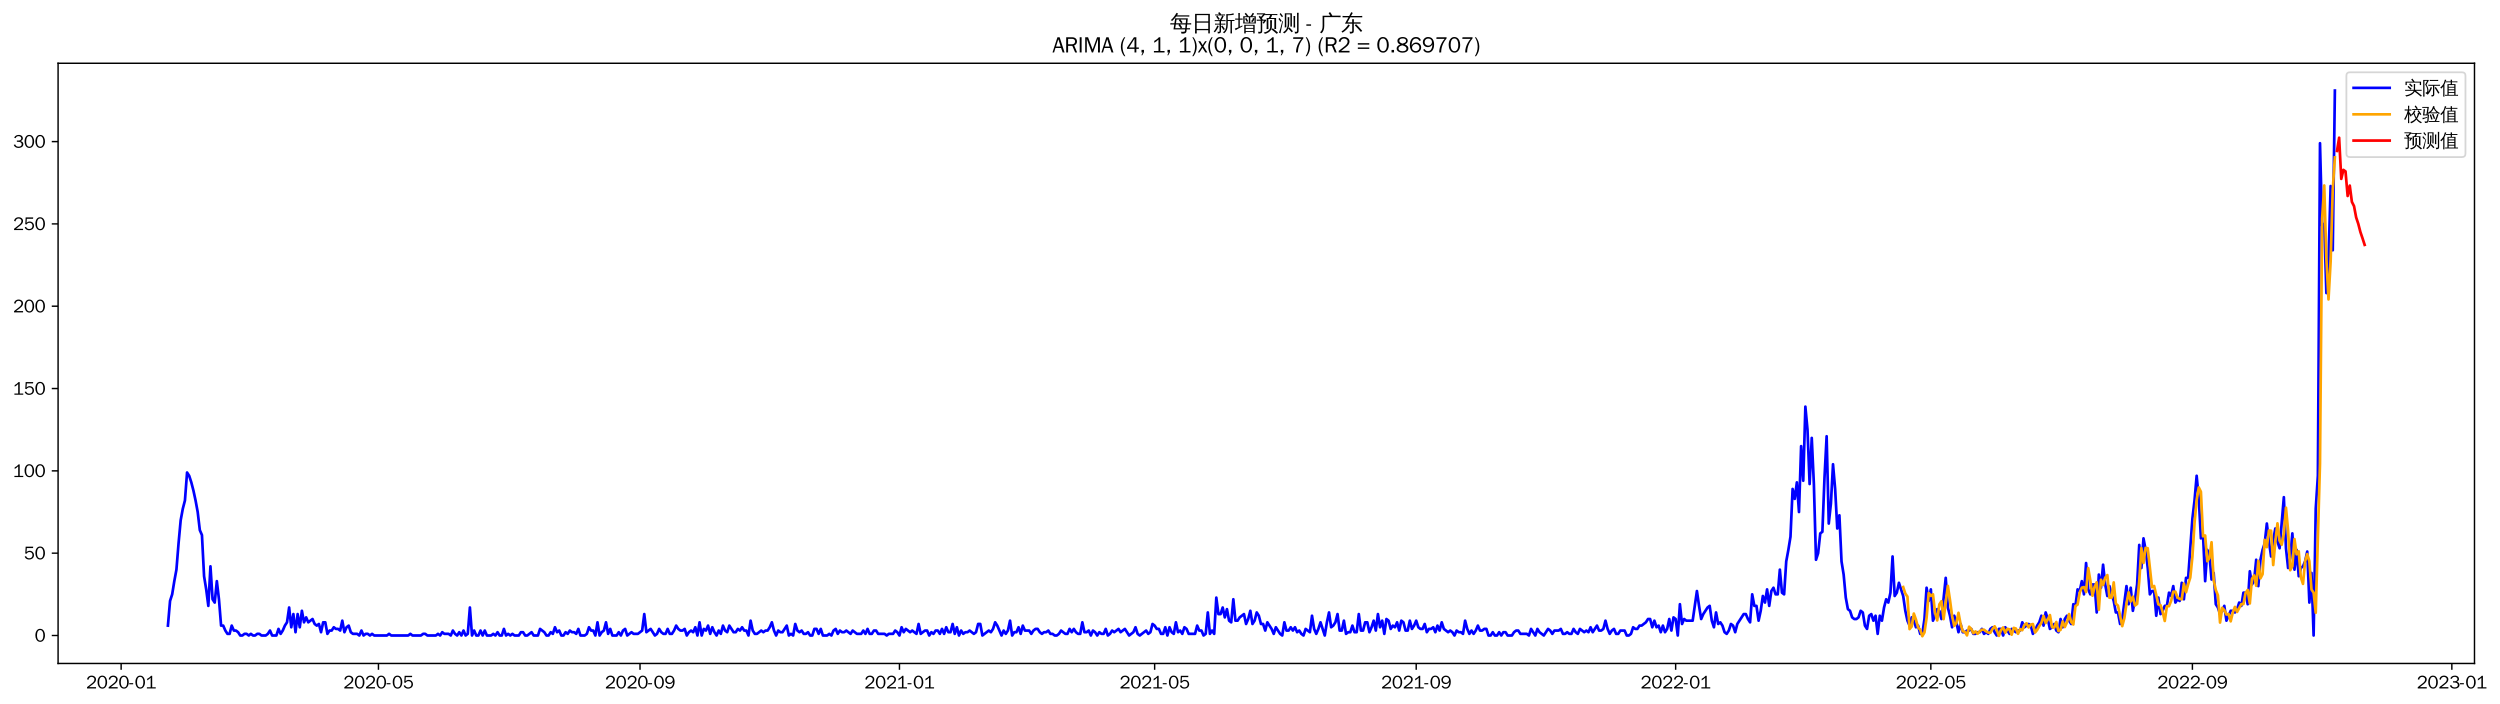 <?xml version="1.0" encoding="utf-8" standalone="no"?>
<!DOCTYPE svg PUBLIC "-//W3C//DTD SVG 1.1//EN"
  "http://www.w3.org/Graphics/SVG/1.1/DTD/svg11.dtd">
<svg xmlns:xlink="http://www.w3.org/1999/xlink" width="1385.529pt" height="390.418pt" viewBox="0 0 1385.529 390.418" xmlns="http://www.w3.org/2000/svg" version="1.1">
 <defs>
  <style type="text/css">*{stroke-linejoin: round; stroke-linecap: butt}</style>
 </defs>
 <g id="figure_1">
  <g id="patch_1">
   <path d="M 0 390.418 
L 1385.529 390.418 
L 1385.529 -0 
L 0 -0 
z
" style="fill: #ffffff"/>
  </g>
  <g id="axes_1">
   <g id="patch_2">
    <path d="M 32.191 367.701 
L 1371.391 367.701 
L 1371.391 35.061 
L 32.191 35.061 
z
" style="fill: #ffffff"/>
   </g>
   <g id="matplotlib.axis_1">
    <g id="xtick_1">
     <g id="line2d_1">
      <defs>
       <path id="mab1fe0888f" d="M 0 0 
L 0 3.5 
" style="stroke: #000000; stroke-width: 0.8"/>
      </defs>
      <g>
       <use xlink:href="#mab1fe0888f" x="67.135" y="367.701" style="stroke: #000000; stroke-width: 0.8"/>
      </g>
     </g>
     <g id="text_1">
      <!-- 2020-01 -->
      <g transform="translate(47.645 381.557)scale(0.1 -0.1)">
       <defs>
        <path id="WenQuanYiZenHei-32" d="M 3488 0 
L 369 0 
L 369 456 
L 2150 1850 
Q 2931 2463 2931 3144 
Q 2931 3619 2488 3863 
Q 2231 4013 1931 4013 
Q 1425 4013 1113 3619 
Q 894 3356 881 3013 
L 369 3169 
Q 531 3981 1213 4300 
Q 1544 4456 1950 4456 
Q 2631 4456 3088 4044 
L 3225 3888 
L 3350 3706 
Q 3481 3444 3481 3144 
Q 3481 2313 2519 1569 
L 1069 456 
L 3488 456 
L 3488 0 
z
" transform="scale(0.016)"/>
        <path id="WenQuanYiZenHei-30" d="M 3581 2175 
Q 3581 1288 3169 638 
Q 2713 -63 1938 -63 
Q 1025 -63 563 831 
Q 256 1425 256 2188 
Q 256 3188 700 3819 
Q 1138 4456 1888 4456 
Q 2863 4456 3306 3500 
Q 3581 2925 3581 2175 
z
M 3019 2100 
Q 3019 3356 2500 3806 
L 2350 3919 
Q 2144 4031 1888 4031 
Q 1100 4031 888 2956 
Q 819 2625 819 2225 
Q 819 1013 1338 569 
Q 1588 356 1938 356 
Q 2675 356 2925 1294 
Q 3019 1663 3019 2100 
z
" transform="scale(0.016)"/>
        <path id="WenQuanYiZenHei-2d" d="M 1363 1444 
L 0 1444 
L 0 1844 
L 1363 1844 
L 1363 1444 
z
" transform="scale(0.016)"/>
        <path id="WenQuanYiZenHei-31" d="M 3556 0 
L 488 0 
L 488 406 
L 1800 406 
L 1800 3725 
Q 1231 3125 588 2788 
L 588 3338 
Q 1456 3781 1931 4388 
L 2331 4388 
L 2331 406 
L 3556 406 
L 3556 0 
z
" transform="scale(0.016)"/>
       </defs>
       <use xlink:href="#WenQuanYiZenHei-32"/>
       <use xlink:href="#WenQuanYiZenHei-30" x="59.961"/>
       <use xlink:href="#WenQuanYiZenHei-32" x="119.922"/>
       <use xlink:href="#WenQuanYiZenHei-30" x="179.883"/>
       <use xlink:href="#WenQuanYiZenHei-2d" x="239.844"/>
       <use xlink:href="#WenQuanYiZenHei-30" x="269.824"/>
       <use xlink:href="#WenQuanYiZenHei-31" x="329.785"/>
      </g>
     </g>
    </g>
    <g id="xtick_2">
     <g id="line2d_2">
      <g>
       <use xlink:href="#mab1fe0888f" x="209.741" y="367.701" style="stroke: #000000; stroke-width: 0.8"/>
      </g>
     </g>
     <g id="text_2">
      <!-- 2020-05 -->
      <g transform="translate(190.251 381.557)scale(0.1 -0.1)">
       <defs>
        <path id="WenQuanYiZenHei-35" d="M 3531 1488 
Q 3531 688 2913 250 
Q 2456 -63 1844 -63 
Q 1175 -63 706 350 
Q 413 613 306 975 
L 781 1131 
Q 1000 538 1569 406 
Q 1706 369 1856 369 
Q 2550 369 2850 869 
Q 3000 1131 3000 1494 
Q 3000 2056 2581 2356 
Q 2319 2538 1969 2538 
Q 1400 2538 1031 2075 
Q 981 2013 938 1938 
L 500 2031 
L 644 4388 
L 3244 4388 
L 3200 3919 
L 1044 3919 
L 950 2500 
Q 1431 2975 2006 2975 
Q 2713 2975 3163 2475 
Q 3531 2063 3531 1488 
z
" transform="scale(0.016)"/>
       </defs>
       <use xlink:href="#WenQuanYiZenHei-32"/>
       <use xlink:href="#WenQuanYiZenHei-30" x="59.961"/>
       <use xlink:href="#WenQuanYiZenHei-32" x="119.922"/>
       <use xlink:href="#WenQuanYiZenHei-30" x="179.883"/>
       <use xlink:href="#WenQuanYiZenHei-2d" x="239.844"/>
       <use xlink:href="#WenQuanYiZenHei-30" x="269.824"/>
       <use xlink:href="#WenQuanYiZenHei-35" x="329.785"/>
      </g>
     </g>
    </g>
    <g id="xtick_3">
     <g id="line2d_3">
      <g>
       <use xlink:href="#mab1fe0888f" x="354.704" y="367.701" style="stroke: #000000; stroke-width: 0.8"/>
      </g>
     </g>
     <g id="text_3">
      <!-- 2020-09 -->
      <g transform="translate(335.214 381.557)scale(0.1 -0.1)">
       <defs>
        <path id="WenQuanYiZenHei-39" d="M 3544 2300 
Q 3544 1163 3019 513 
Q 2563 -63 1775 -63 
Q 956 -63 563 488 
Q 463 631 394 813 
L 838 975 
Q 1025 494 1550 388 
Q 1656 369 1775 369 
Q 2594 369 2900 1325 
Q 3044 1769 3038 2313 
L 3025 2313 
Q 2675 1638 1944 1544 
Q 1844 1531 1744 1531 
Q 1050 1531 625 2031 
Q 294 2419 294 2963 
Q 294 3656 813 4094 
Q 1238 4456 1819 4456 
Q 2988 4456 3381 3363 
Q 3544 2900 3544 2300 
z
M 2925 2994 
Q 2925 3563 2469 3844 
Q 2206 4006 1863 4006 
Q 1275 4006 988 3563 
Q 844 3344 825 3056 
Q 819 3006 819 2956 
Q 819 2413 1269 2131 
Q 1538 1963 1875 1963 
Q 2363 1963 2681 2350 
Q 2925 2638 2925 2994 
z
" transform="scale(0.016)"/>
       </defs>
       <use xlink:href="#WenQuanYiZenHei-32"/>
       <use xlink:href="#WenQuanYiZenHei-30" x="59.961"/>
       <use xlink:href="#WenQuanYiZenHei-32" x="119.922"/>
       <use xlink:href="#WenQuanYiZenHei-30" x="179.883"/>
       <use xlink:href="#WenQuanYiZenHei-2d" x="239.844"/>
       <use xlink:href="#WenQuanYiZenHei-30" x="269.824"/>
       <use xlink:href="#WenQuanYiZenHei-39" x="329.785"/>
      </g>
     </g>
    </g>
    <g id="xtick_4">
     <g id="line2d_4">
      <g>
       <use xlink:href="#mab1fe0888f" x="498.489" y="367.701" style="stroke: #000000; stroke-width: 0.8"/>
      </g>
     </g>
     <g id="text_4">
      <!-- 2021-01 -->
      <g transform="translate(478.999 381.557)scale(0.1 -0.1)">
       <use xlink:href="#WenQuanYiZenHei-32"/>
       <use xlink:href="#WenQuanYiZenHei-30" x="59.961"/>
       <use xlink:href="#WenQuanYiZenHei-32" x="119.922"/>
       <use xlink:href="#WenQuanYiZenHei-31" x="179.883"/>
       <use xlink:href="#WenQuanYiZenHei-2d" x="239.844"/>
       <use xlink:href="#WenQuanYiZenHei-30" x="269.824"/>
       <use xlink:href="#WenQuanYiZenHei-31" x="329.785"/>
      </g>
     </g>
    </g>
    <g id="xtick_5">
     <g id="line2d_5">
      <g>
       <use xlink:href="#mab1fe0888f" x="639.916" y="367.701" style="stroke: #000000; stroke-width: 0.8"/>
      </g>
     </g>
     <g id="text_5">
      <!-- 2021-05 -->
      <g transform="translate(620.426 381.557)scale(0.1 -0.1)">
       <use xlink:href="#WenQuanYiZenHei-32"/>
       <use xlink:href="#WenQuanYiZenHei-30" x="59.961"/>
       <use xlink:href="#WenQuanYiZenHei-32" x="119.922"/>
       <use xlink:href="#WenQuanYiZenHei-31" x="179.883"/>
       <use xlink:href="#WenQuanYiZenHei-2d" x="239.844"/>
       <use xlink:href="#WenQuanYiZenHei-30" x="269.824"/>
       <use xlink:href="#WenQuanYiZenHei-35" x="329.785"/>
      </g>
     </g>
    </g>
    <g id="xtick_6">
     <g id="line2d_6">
      <g>
       <use xlink:href="#mab1fe0888f" x="784.879" y="367.701" style="stroke: #000000; stroke-width: 0.8"/>
      </g>
     </g>
     <g id="text_6">
      <!-- 2021-09 -->
      <g transform="translate(765.389 381.557)scale(0.1 -0.1)">
       <use xlink:href="#WenQuanYiZenHei-32"/>
       <use xlink:href="#WenQuanYiZenHei-30" x="59.961"/>
       <use xlink:href="#WenQuanYiZenHei-32" x="119.922"/>
       <use xlink:href="#WenQuanYiZenHei-31" x="179.883"/>
       <use xlink:href="#WenQuanYiZenHei-2d" x="239.844"/>
       <use xlink:href="#WenQuanYiZenHei-30" x="269.824"/>
       <use xlink:href="#WenQuanYiZenHei-39" x="329.785"/>
      </g>
     </g>
    </g>
    <g id="xtick_7">
     <g id="line2d_7">
      <g>
       <use xlink:href="#mab1fe0888f" x="928.664" y="367.701" style="stroke: #000000; stroke-width: 0.8"/>
      </g>
     </g>
     <g id="text_7">
      <!-- 2022-01 -->
      <g transform="translate(909.174 381.557)scale(0.1 -0.1)">
       <use xlink:href="#WenQuanYiZenHei-32"/>
       <use xlink:href="#WenQuanYiZenHei-30" x="59.961"/>
       <use xlink:href="#WenQuanYiZenHei-32" x="119.922"/>
       <use xlink:href="#WenQuanYiZenHei-32" x="179.883"/>
       <use xlink:href="#WenQuanYiZenHei-2d" x="239.844"/>
       <use xlink:href="#WenQuanYiZenHei-30" x="269.824"/>
       <use xlink:href="#WenQuanYiZenHei-31" x="329.785"/>
      </g>
     </g>
    </g>
    <g id="xtick_8">
     <g id="line2d_8">
      <g>
       <use xlink:href="#mab1fe0888f" x="1070.091" y="367.701" style="stroke: #000000; stroke-width: 0.8"/>
      </g>
     </g>
     <g id="text_8">
      <!-- 2022-05 -->
      <g transform="translate(1050.601 381.557)scale(0.1 -0.1)">
       <use xlink:href="#WenQuanYiZenHei-32"/>
       <use xlink:href="#WenQuanYiZenHei-30" x="59.961"/>
       <use xlink:href="#WenQuanYiZenHei-32" x="119.922"/>
       <use xlink:href="#WenQuanYiZenHei-32" x="179.883"/>
       <use xlink:href="#WenQuanYiZenHei-2d" x="239.844"/>
       <use xlink:href="#WenQuanYiZenHei-30" x="269.824"/>
       <use xlink:href="#WenQuanYiZenHei-35" x="329.785"/>
      </g>
     </g>
    </g>
    <g id="xtick_9">
     <g id="line2d_9">
      <g>
       <use xlink:href="#mab1fe0888f" x="1215.054" y="367.701" style="stroke: #000000; stroke-width: 0.8"/>
      </g>
     </g>
     <g id="text_9">
      <!-- 2022-09 -->
      <g transform="translate(1195.565 381.557)scale(0.1 -0.1)">
       <use xlink:href="#WenQuanYiZenHei-32"/>
       <use xlink:href="#WenQuanYiZenHei-30" x="59.961"/>
       <use xlink:href="#WenQuanYiZenHei-32" x="119.922"/>
       <use xlink:href="#WenQuanYiZenHei-32" x="179.883"/>
       <use xlink:href="#WenQuanYiZenHei-2d" x="239.844"/>
       <use xlink:href="#WenQuanYiZenHei-30" x="269.824"/>
       <use xlink:href="#WenQuanYiZenHei-39" x="329.785"/>
      </g>
     </g>
    </g>
    <g id="xtick_10">
     <g id="line2d_10">
      <g>
       <use xlink:href="#mab1fe0888f" x="1358.839" y="367.701" style="stroke: #000000; stroke-width: 0.8"/>
      </g>
     </g>
     <g id="text_10">
      <!-- 2023-01 -->
      <g transform="translate(1339.349 381.557)scale(0.1 -0.1)">
       <defs>
        <path id="WenQuanYiZenHei-33" d="M 3588 1231 
Q 3588 494 2875 144 
Q 2450 -63 1925 -63 
Q 1044 -63 556 488 
Q 356 706 256 1000 
L 769 1169 
Q 994 375 1913 375 
Q 2631 375 2900 788 
Q 3019 975 3019 1231 
Q 3019 1638 2638 1881 
Q 2325 2081 1613 2069 
L 1338 2069 
L 1338 2494 
Q 1969 2494 2094 2506 
Q 2325 2544 2463 2613 
Q 2763 2756 2844 3100 
Q 2863 3169 2863 3244 
Q 2863 3744 2381 3944 
L 2163 4006 
Q 2056 4025 1931 4025 
Q 1388 4025 1075 3631 
Q 969 3488 906 3313 
L 419 3456 
Q 675 4150 1400 4369 
Q 1669 4456 1975 4456 
Q 2694 4456 3106 4050 
Q 3419 3744 3419 3275 
Q 3419 2813 3025 2513 
Q 2825 2356 2575 2319 
L 2575 2306 
Q 3181 2213 3450 1769 
Q 3588 1525 3588 1231 
z
" transform="scale(0.016)"/>
       </defs>
       <use xlink:href="#WenQuanYiZenHei-32"/>
       <use xlink:href="#WenQuanYiZenHei-30" x="59.961"/>
       <use xlink:href="#WenQuanYiZenHei-32" x="119.922"/>
       <use xlink:href="#WenQuanYiZenHei-33" x="179.883"/>
       <use xlink:href="#WenQuanYiZenHei-2d" x="239.844"/>
       <use xlink:href="#WenQuanYiZenHei-30" x="269.824"/>
       <use xlink:href="#WenQuanYiZenHei-31" x="329.785"/>
      </g>
     </g>
    </g>
   </g>
   <g id="matplotlib.axis_2">
    <g id="ytick_1">
     <g id="line2d_11">
      <defs>
       <path id="m9bab094496" d="M 0 0 
L -3.5 0 
" style="stroke: #000000; stroke-width: 0.8"/>
      </defs>
      <g>
       <use xlink:href="#m9bab094496" x="32.191" y="352.198" style="stroke: #000000; stroke-width: 0.8"/>
      </g>
     </g>
     <g id="text_11">
      <!-- 0 -->
      <g transform="translate(19.194 355.626)scale(0.1 -0.1)">
       <use xlink:href="#WenQuanYiZenHei-30"/>
      </g>
     </g>
    </g>
    <g id="ytick_2">
     <g id="line2d_12">
      <g>
       <use xlink:href="#m9bab094496" x="32.191" y="306.576" style="stroke: #000000; stroke-width: 0.8"/>
      </g>
     </g>
     <g id="text_12">
      <!-- 50 -->
      <g transform="translate(13.197 310.004)scale(0.1 -0.1)">
       <use xlink:href="#WenQuanYiZenHei-35"/>
       <use xlink:href="#WenQuanYiZenHei-30" x="59.961"/>
      </g>
     </g>
    </g>
    <g id="ytick_3">
     <g id="line2d_13">
      <g>
       <use xlink:href="#m9bab094496" x="32.191" y="260.954" style="stroke: #000000; stroke-width: 0.8"/>
      </g>
     </g>
     <g id="text_13">
      <!-- 100 -->
      <g transform="translate(7.2 264.382)scale(0.1 -0.1)">
       <use xlink:href="#WenQuanYiZenHei-31"/>
       <use xlink:href="#WenQuanYiZenHei-30" x="59.961"/>
       <use xlink:href="#WenQuanYiZenHei-30" x="119.922"/>
      </g>
     </g>
    </g>
    <g id="ytick_4">
     <g id="line2d_14">
      <g>
       <use xlink:href="#m9bab094496" x="32.191" y="215.332" style="stroke: #000000; stroke-width: 0.8"/>
      </g>
     </g>
     <g id="text_14">
      <!-- 150 -->
      <g transform="translate(7.2 218.76)scale(0.1 -0.1)">
       <use xlink:href="#WenQuanYiZenHei-31"/>
       <use xlink:href="#WenQuanYiZenHei-35" x="59.961"/>
       <use xlink:href="#WenQuanYiZenHei-30" x="119.922"/>
      </g>
     </g>
    </g>
    <g id="ytick_5">
     <g id="line2d_15">
      <g>
       <use xlink:href="#m9bab094496" x="32.191" y="169.71" style="stroke: #000000; stroke-width: 0.8"/>
      </g>
     </g>
     <g id="text_15">
      <!-- 200 -->
      <g transform="translate(7.2 173.138)scale(0.1 -0.1)">
       <use xlink:href="#WenQuanYiZenHei-32"/>
       <use xlink:href="#WenQuanYiZenHei-30" x="59.961"/>
       <use xlink:href="#WenQuanYiZenHei-30" x="119.922"/>
      </g>
     </g>
    </g>
    <g id="ytick_6">
     <g id="line2d_16">
      <g>
       <use xlink:href="#m9bab094496" x="32.191" y="124.088" style="stroke: #000000; stroke-width: 0.8"/>
      </g>
     </g>
     <g id="text_16">
      <!-- 250 -->
      <g transform="translate(7.2 127.517)scale(0.1 -0.1)">
       <use xlink:href="#WenQuanYiZenHei-32"/>
       <use xlink:href="#WenQuanYiZenHei-35" x="59.961"/>
       <use xlink:href="#WenQuanYiZenHei-30" x="119.922"/>
      </g>
     </g>
    </g>
    <g id="ytick_7">
     <g id="line2d_17">
      <g>
       <use xlink:href="#m9bab094496" x="32.191" y="78.467" style="stroke: #000000; stroke-width: 0.8"/>
      </g>
     </g>
     <g id="text_17">
      <!-- 300 -->
      <g transform="translate(7.2 81.895)scale(0.1 -0.1)">
       <use xlink:href="#WenQuanYiZenHei-33"/>
       <use xlink:href="#WenQuanYiZenHei-30" x="59.961"/>
       <use xlink:href="#WenQuanYiZenHei-30" x="119.922"/>
      </g>
     </g>
    </g>
   </g>
   <g id="line2d_18">
    <path d="M 93.063 346.723 
L 94.242 333.037 
L 95.42 329.387 
L 96.599 322.087 
L 97.778 315.7 
L 98.956 301.101 
L 100.135 288.327 
L 101.313 281.94 
L 102.492 277.378 
L 103.67 261.867 
L 104.849 263.691 
L 106.028 267.341 
L 107.206 271.903 
L 108.385 277.378 
L 109.563 283.765 
L 110.742 293.802 
L 111.92 296.539 
L 113.099 319.35 
L 114.277 326.65 
L 115.456 335.774 
L 116.635 313.875 
L 117.813 332.124 
L 118.992 333.949 
L 120.17 322.087 
L 121.349 332.124 
L 122.527 346.723 
L 123.706 346.723 
L 124.885 349.461 
L 126.063 351.285 
L 127.242 351.285 
L 128.42 346.723 
L 129.599 349.461 
L 130.777 349.461 
L 131.956 350.373 
L 133.134 352.198 
L 134.313 352.198 
L 135.492 351.285 
L 136.67 351.285 
L 137.849 352.198 
L 139.027 351.285 
L 140.206 352.198 
L 141.384 352.198 
L 142.563 351.285 
L 143.742 351.285 
L 144.92 352.198 
L 147.277 352.198 
L 148.456 351.285 
L 149.634 349.461 
L 150.813 352.198 
L 153.17 352.198 
L 154.349 348.548 
L 155.527 351.285 
L 156.706 349.461 
L 157.884 346.723 
L 159.063 344.898 
L 160.241 336.686 
L 161.42 347.636 
L 162.599 340.336 
L 163.777 350.373 
L 164.956 340.336 
L 166.134 347.636 
L 167.313 338.511 
L 168.491 344.898 
L 169.67 342.161 
L 170.848 344.898 
L 173.206 343.073 
L 174.384 345.811 
L 175.563 346.723 
L 176.741 345.811 
L 177.92 350.373 
L 179.098 344.898 
L 180.277 344.898 
L 181.456 351.285 
L 182.634 349.461 
L 183.813 349.461 
L 184.991 347.636 
L 186.17 348.548 
L 187.348 348.548 
L 188.527 349.461 
L 189.705 343.986 
L 190.884 350.373 
L 192.063 347.636 
L 193.241 346.723 
L 194.42 350.373 
L 195.598 351.285 
L 197.955 351.285 
L 199.134 352.198 
L 200.312 349.461 
L 201.491 352.198 
L 202.67 351.285 
L 203.848 351.285 
L 205.027 352.198 
L 206.205 351.285 
L 207.384 352.198 
L 214.455 352.198 
L 215.634 351.285 
L 216.812 352.198 
L 226.241 352.198 
L 227.419 351.285 
L 228.598 352.198 
L 233.312 352.198 
L 234.491 351.285 
L 235.669 351.285 
L 236.848 352.198 
L 241.562 352.198 
L 242.741 351.285 
L 243.919 352.198 
L 245.098 350.373 
L 246.276 351.285 
L 248.634 351.285 
L 249.812 352.198 
L 250.991 349.461 
L 252.169 351.285 
L 253.348 352.198 
L 254.526 350.373 
L 255.705 352.198 
L 256.883 349.461 
L 258.062 352.198 
L 259.241 351.285 
L 260.419 336.686 
L 261.598 352.198 
L 262.776 349.461 
L 263.955 352.198 
L 265.133 352.198 
L 266.312 349.461 
L 267.491 352.198 
L 268.669 349.461 
L 269.848 352.198 
L 272.205 352.198 
L 273.383 351.285 
L 274.562 352.198 
L 275.74 350.373 
L 276.919 352.198 
L 278.098 352.198 
L 279.276 348.548 
L 280.455 352.198 
L 281.633 351.285 
L 282.812 352.198 
L 283.99 351.285 
L 285.169 352.198 
L 287.526 352.198 
L 288.705 350.373 
L 289.883 350.373 
L 291.062 352.198 
L 292.24 352.198 
L 294.597 350.373 
L 295.776 352.198 
L 298.133 352.198 
L 299.312 348.548 
L 301.669 350.373 
L 302.847 352.198 
L 304.026 352.198 
L 305.205 350.373 
L 306.383 351.285 
L 307.562 347.636 
L 308.74 350.373 
L 309.919 349.461 
L 311.097 352.198 
L 312.276 352.198 
L 313.454 350.373 
L 314.633 351.285 
L 315.812 349.461 
L 316.99 350.373 
L 318.169 350.373 
L 319.347 351.285 
L 320.526 348.548 
L 321.704 352.198 
L 324.062 352.198 
L 325.24 351.285 
L 326.419 347.636 
L 327.597 349.461 
L 328.776 349.461 
L 329.954 352.198 
L 331.133 344.898 
L 332.311 352.198 
L 333.49 350.373 
L 334.669 349.461 
L 335.847 344.898 
L 337.026 351.285 
L 338.204 348.548 
L 339.383 352.198 
L 341.74 352.198 
L 342.918 350.373 
L 344.097 352.198 
L 345.276 349.461 
L 346.454 348.548 
L 347.633 352.198 
L 349.99 350.373 
L 351.168 351.285 
L 353.526 351.285 
L 355.883 349.461 
L 357.061 340.336 
L 358.24 350.373 
L 360.597 348.548 
L 362.954 352.198 
L 364.133 351.285 
L 365.311 348.548 
L 366.49 350.373 
L 367.668 351.285 
L 368.847 351.285 
L 370.025 348.548 
L 371.204 351.285 
L 372.383 351.285 
L 373.561 349.461 
L 374.74 346.723 
L 375.918 348.548 
L 377.097 349.461 
L 378.275 349.461 
L 379.454 348.548 
L 380.632 352.198 
L 381.811 350.373 
L 382.99 349.461 
L 384.168 350.373 
L 385.347 347.636 
L 386.525 352.198 
L 387.704 344.898 
L 388.882 352.198 
L 390.061 348.548 
L 391.24 349.461 
L 392.418 346.723 
L 393.597 351.285 
L 394.775 347.636 
L 395.954 350.373 
L 397.132 352.198 
L 398.311 349.461 
L 399.489 351.285 
L 400.668 346.723 
L 401.847 349.461 
L 403.025 350.373 
L 404.204 346.723 
L 406.561 350.373 
L 407.739 350.373 
L 408.918 348.548 
L 410.097 349.461 
L 411.275 347.636 
L 412.454 349.461 
L 413.632 349.461 
L 414.811 352.198 
L 415.989 343.986 
L 417.168 349.461 
L 418.346 351.285 
L 419.525 351.285 
L 421.882 349.461 
L 423.061 350.373 
L 424.239 349.461 
L 425.418 349.461 
L 426.596 347.636 
L 427.775 344.898 
L 428.954 349.461 
L 430.132 352.198 
L 431.311 349.461 
L 432.489 350.373 
L 433.668 350.373 
L 436.025 346.723 
L 437.203 352.198 
L 438.382 351.285 
L 439.561 352.198 
L 440.739 345.811 
L 441.918 349.461 
L 443.096 350.373 
L 444.275 349.461 
L 445.453 351.285 
L 446.632 351.285 
L 447.811 350.373 
L 448.989 352.198 
L 450.168 352.198 
L 451.346 348.548 
L 452.525 348.548 
L 453.703 351.285 
L 454.882 348.548 
L 456.06 352.198 
L 458.418 352.198 
L 459.596 351.285 
L 460.775 352.198 
L 461.953 349.461 
L 463.132 348.548 
L 464.31 351.285 
L 465.489 349.461 
L 466.668 350.373 
L 467.846 350.373 
L 469.025 349.461 
L 471.382 351.285 
L 472.56 349.461 
L 474.917 351.285 
L 477.275 351.285 
L 478.453 349.461 
L 479.632 351.285 
L 480.81 348.548 
L 481.989 351.285 
L 483.167 351.285 
L 484.346 349.461 
L 485.524 349.461 
L 486.703 351.285 
L 490.239 351.285 
L 491.417 352.198 
L 492.596 351.285 
L 494.953 351.285 
L 496.132 349.461 
L 497.31 350.373 
L 498.489 352.198 
L 499.667 347.636 
L 500.846 350.373 
L 502.024 348.548 
L 504.381 350.373 
L 505.56 349.461 
L 507.917 351.285 
L 509.096 345.811 
L 510.274 351.285 
L 512.631 349.461 
L 513.81 349.461 
L 514.989 352.198 
L 516.167 350.373 
L 517.346 351.285 
L 518.524 349.461 
L 519.703 349.461 
L 520.881 351.285 
L 522.06 348.548 
L 523.238 351.285 
L 524.417 347.636 
L 525.596 350.373 
L 526.774 350.373 
L 527.953 345.811 
L 529.131 351.285 
L 530.31 347.636 
L 531.488 352.198 
L 532.667 349.461 
L 533.846 351.285 
L 535.024 350.373 
L 536.203 350.373 
L 537.381 349.461 
L 539.738 351.285 
L 540.917 350.373 
L 542.095 345.811 
L 543.274 345.811 
L 544.453 352.198 
L 547.988 349.461 
L 549.167 350.373 
L 550.345 348.548 
L 551.524 344.898 
L 552.703 346.723 
L 555.06 352.198 
L 556.238 349.461 
L 557.417 351.285 
L 558.595 349.461 
L 559.774 343.986 
L 560.952 352.198 
L 562.131 350.373 
L 563.31 350.373 
L 564.488 347.636 
L 565.667 351.285 
L 566.845 346.723 
L 568.024 349.461 
L 570.381 349.461 
L 571.56 351.285 
L 572.738 349.461 
L 573.917 348.548 
L 575.095 348.548 
L 576.274 350.373 
L 577.452 351.285 
L 578.631 350.373 
L 579.809 350.373 
L 580.988 349.461 
L 582.167 351.285 
L 583.345 351.285 
L 584.524 352.198 
L 585.702 352.198 
L 586.881 351.285 
L 588.059 349.461 
L 590.417 351.285 
L 591.595 351.285 
L 592.774 348.548 
L 593.952 350.373 
L 595.131 348.548 
L 596.309 350.373 
L 597.488 351.285 
L 598.666 351.285 
L 599.845 344.898 
L 601.024 350.373 
L 602.202 350.373 
L 603.381 349.461 
L 604.559 352.198 
L 605.738 349.461 
L 606.916 350.373 
L 608.095 352.198 
L 609.274 350.373 
L 610.452 351.285 
L 611.631 351.285 
L 612.809 348.548 
L 613.988 352.198 
L 615.166 351.285 
L 616.345 349.461 
L 617.523 350.373 
L 619.881 348.548 
L 621.059 350.373 
L 623.416 348.548 
L 625.773 352.198 
L 628.13 350.373 
L 629.309 347.636 
L 630.488 351.285 
L 631.666 352.198 
L 635.202 349.461 
L 636.38 351.285 
L 637.559 350.373 
L 638.738 345.811 
L 639.916 346.723 
L 641.095 348.548 
L 642.273 348.548 
L 643.452 351.285 
L 644.63 351.285 
L 645.809 347.636 
L 646.987 352.198 
L 648.166 347.636 
L 649.345 350.373 
L 650.523 351.285 
L 651.702 344.898 
L 652.88 350.373 
L 654.059 349.461 
L 655.237 351.285 
L 656.416 347.636 
L 657.595 348.548 
L 658.773 351.285 
L 662.309 351.285 
L 663.487 346.723 
L 664.666 349.461 
L 665.844 349.461 
L 667.023 352.198 
L 668.202 351.285 
L 669.38 339.424 
L 670.559 351.285 
L 671.737 349.461 
L 672.916 351.285 
L 674.094 331.212 
L 675.273 340.336 
L 676.452 340.336 
L 677.63 336.686 
L 678.809 342.161 
L 679.987 337.599 
L 681.166 343.986 
L 682.344 344.898 
L 683.523 332.124 
L 684.701 343.986 
L 685.88 343.986 
L 687.059 342.161 
L 689.416 340.336 
L 690.594 345.811 
L 691.773 343.073 
L 692.951 338.511 
L 694.13 345.811 
L 695.309 343.986 
L 696.487 339.424 
L 697.666 341.249 
L 698.844 345.811 
L 700.023 345.811 
L 701.201 349.461 
L 702.38 344.898 
L 704.737 348.548 
L 705.916 351.285 
L 707.094 347.636 
L 709.451 351.285 
L 710.63 352.198 
L 711.808 344.898 
L 712.987 349.461 
L 714.166 349.461 
L 715.344 347.636 
L 716.523 349.461 
L 717.701 347.636 
L 718.88 350.373 
L 720.058 349.461 
L 721.237 351.285 
L 722.415 352.198 
L 723.594 348.548 
L 725.951 350.373 
L 727.13 341.249 
L 728.308 348.548 
L 729.487 351.285 
L 730.665 348.548 
L 731.844 344.898 
L 734.201 352.198 
L 735.38 344.898 
L 736.558 339.424 
L 737.737 347.636 
L 738.915 346.723 
L 740.094 344.898 
L 741.272 340.336 
L 742.451 349.461 
L 743.63 349.461 
L 744.808 343.986 
L 745.987 351.285 
L 747.165 350.373 
L 748.344 350.373 
L 749.522 346.723 
L 750.701 350.373 
L 751.88 350.373 
L 753.058 340.336 
L 754.237 349.461 
L 755.415 349.461 
L 756.594 344.898 
L 757.772 344.898 
L 758.951 350.373 
L 760.129 347.636 
L 761.308 343.986 
L 762.487 349.461 
L 763.665 340.336 
L 764.844 347.636 
L 766.022 343.986 
L 767.201 351.285 
L 768.379 343.073 
L 769.558 343.986 
L 770.737 348.548 
L 771.915 346.723 
L 773.094 347.636 
L 774.272 344.898 
L 775.451 349.461 
L 776.629 343.986 
L 777.808 344.898 
L 778.986 349.461 
L 780.165 349.461 
L 781.344 343.986 
L 782.522 348.548 
L 783.701 346.723 
L 784.879 343.986 
L 786.058 347.636 
L 787.236 348.548 
L 788.415 348.548 
L 789.593 345.811 
L 790.772 350.373 
L 791.951 348.548 
L 793.129 348.548 
L 794.308 347.636 
L 795.486 350.373 
L 796.665 346.723 
L 797.843 349.461 
L 799.022 344.898 
L 800.201 348.548 
L 802.558 350.373 
L 803.736 349.461 
L 804.915 350.373 
L 806.093 352.198 
L 807.272 349.461 
L 808.45 350.373 
L 809.629 350.373 
L 810.808 351.285 
L 811.986 343.986 
L 813.165 348.548 
L 814.343 351.285 
L 815.522 349.461 
L 816.7 351.285 
L 817.879 349.461 
L 819.058 346.723 
L 820.236 349.461 
L 821.415 349.461 
L 822.593 348.548 
L 823.772 348.548 
L 824.95 352.198 
L 826.129 352.198 
L 827.307 350.373 
L 828.486 352.198 
L 829.665 352.198 
L 830.843 350.373 
L 832.022 352.198 
L 833.2 350.373 
L 834.379 350.373 
L 835.557 352.198 
L 837.915 352.198 
L 839.093 350.373 
L 840.272 349.461 
L 841.45 349.461 
L 842.629 351.285 
L 846.164 351.285 
L 847.343 352.198 
L 848.522 348.548 
L 850.879 352.198 
L 852.057 348.548 
L 853.236 350.373 
L 855.593 352.198 
L 857.95 348.548 
L 859.129 349.461 
L 860.307 351.285 
L 861.486 349.461 
L 863.843 349.461 
L 865.021 348.548 
L 866.2 351.285 
L 867.379 351.285 
L 868.557 350.373 
L 869.736 351.285 
L 870.914 351.285 
L 872.093 348.548 
L 873.271 350.373 
L 874.45 351.285 
L 875.629 348.548 
L 877.986 350.373 
L 879.164 349.461 
L 880.343 350.373 
L 881.521 347.636 
L 882.7 350.373 
L 885.057 346.723 
L 886.236 349.461 
L 887.414 349.461 
L 888.593 348.548 
L 889.771 343.986 
L 890.95 348.548 
L 892.128 351.285 
L 893.307 349.461 
L 894.486 348.548 
L 895.664 351.285 
L 896.843 351.285 
L 898.021 349.461 
L 900.378 349.461 
L 901.557 352.198 
L 902.735 352.198 
L 903.914 351.285 
L 905.093 347.636 
L 906.271 348.548 
L 907.45 348.548 
L 908.628 346.723 
L 909.807 346.723 
L 912.164 344.898 
L 913.343 343.073 
L 914.521 343.073 
L 915.7 347.636 
L 916.878 343.986 
L 918.057 347.636 
L 919.235 346.723 
L 920.414 350.373 
L 921.592 346.723 
L 922.771 350.373 
L 923.95 348.548 
L 925.128 343.073 
L 926.307 349.461 
L 927.485 342.161 
L 928.664 343.073 
L 929.842 352.198 
L 931.021 334.862 
L 932.199 345.811 
L 933.378 343.073 
L 934.557 343.986 
L 938.092 343.986 
L 940.449 327.562 
L 941.628 335.774 
L 942.807 343.073 
L 943.985 340.336 
L 946.342 336.686 
L 947.521 335.774 
L 948.699 343.986 
L 949.878 347.636 
L 951.056 339.424 
L 952.235 345.811 
L 953.414 344.898 
L 954.592 346.723 
L 955.771 350.373 
L 956.949 351.285 
L 958.128 349.461 
L 959.306 345.811 
L 960.485 346.723 
L 961.664 350.373 
L 962.842 345.811 
L 966.378 340.336 
L 967.556 340.336 
L 968.735 343.073 
L 969.913 344.898 
L 971.092 329.387 
L 972.271 335.774 
L 973.449 335.774 
L 974.628 343.986 
L 975.806 338.511 
L 976.985 330.299 
L 978.163 333.949 
L 979.342 326.65 
L 980.521 335.774 
L 981.699 327.562 
L 982.878 325.737 
L 984.056 329.387 
L 985.235 329.387 
L 986.413 315.7 
L 987.592 328.474 
L 988.77 329.387 
L 989.949 311.138 
L 991.128 304.751 
L 992.306 297.452 
L 993.485 270.991 
L 994.663 276.466 
L 995.842 267.341 
L 997.02 283.765 
L 998.199 247.268 
L 999.378 266.429 
L 1000.556 225.369 
L 1001.735 238.143 
L 1002.913 268.254 
L 1004.092 242.705 
L 1005.27 268.254 
L 1006.449 310.226 
L 1007.627 306.576 
L 1008.806 295.627 
L 1009.985 294.714 
L 1011.163 264.604 
L 1012.342 241.793 
L 1013.52 290.152 
L 1014.699 279.203 
L 1015.877 257.304 
L 1017.056 270.991 
L 1018.235 292.889 
L 1019.413 285.59 
L 1020.592 311.138 
L 1021.77 318.438 
L 1022.949 331.212 
L 1024.127 337.599 
L 1025.306 338.511 
L 1026.484 342.161 
L 1027.663 343.073 
L 1028.842 343.073 
L 1030.02 342.161 
L 1031.199 338.511 
L 1032.377 339.424 
L 1033.556 346.723 
L 1034.734 348.548 
L 1035.913 341.249 
L 1037.092 340.336 
L 1038.27 343.986 
L 1039.449 341.249 
L 1040.627 351.285 
L 1041.806 341.249 
L 1042.984 343.986 
L 1044.163 336.686 
L 1045.341 332.124 
L 1046.52 333.949 
L 1047.699 328.474 
L 1048.877 308.401 
L 1050.056 330.299 
L 1051.234 328.474 
L 1052.413 323 
L 1054.77 330.299 
L 1055.949 338.511 
L 1057.127 343.986 
L 1058.306 346.723 
L 1059.484 342.161 
L 1060.663 343.986 
L 1061.841 347.636 
L 1063.02 346.723 
L 1064.198 351.285 
L 1065.377 351.285 
L 1066.556 343.073 
L 1067.734 325.737 
L 1068.913 333.037 
L 1070.091 326.65 
L 1071.27 343.986 
L 1072.448 341.249 
L 1073.627 337.599 
L 1074.805 338.511 
L 1075.984 343.073 
L 1078.341 320.263 
L 1079.52 336.686 
L 1080.698 341.249 
L 1081.877 347.636 
L 1083.055 341.249 
L 1084.234 344.898 
L 1085.413 350.373 
L 1086.591 345.811 
L 1087.77 350.373 
L 1088.948 350.373 
L 1090.127 349.461 
L 1091.305 349.461 
L 1092.484 348.548 
L 1093.662 351.285 
L 1094.841 351.285 
L 1096.02 350.373 
L 1097.198 350.373 
L 1098.377 348.548 
L 1099.555 351.285 
L 1100.734 350.373 
L 1101.912 351.285 
L 1103.091 348.548 
L 1104.27 347.636 
L 1105.448 350.373 
L 1106.627 352.198 
L 1107.805 348.548 
L 1108.984 348.548 
L 1110.162 352.198 
L 1111.341 347.636 
L 1113.698 351.285 
L 1114.877 348.548 
L 1117.234 350.373 
L 1118.412 349.461 
L 1119.591 349.461 
L 1120.769 344.898 
L 1121.948 347.636 
L 1124.305 345.811 
L 1125.484 346.723 
L 1126.662 351.285 
L 1127.841 349.461 
L 1129.019 346.723 
L 1130.198 344.898 
L 1131.376 341.249 
L 1132.555 346.723 
L 1133.734 339.424 
L 1134.912 343.073 
L 1136.091 348.548 
L 1137.269 347.636 
L 1138.448 345.811 
L 1139.626 349.461 
L 1140.805 350.373 
L 1141.984 343.073 
L 1143.162 347.636 
L 1144.341 343.073 
L 1145.519 341.249 
L 1146.698 343.986 
L 1147.876 345.811 
L 1149.055 334.862 
L 1150.233 335.774 
L 1151.412 326.65 
L 1152.591 327.562 
L 1153.769 322.087 
L 1154.948 329.387 
L 1156.126 312.051 
L 1157.305 326.65 
L 1158.483 329.387 
L 1159.662 323.912 
L 1160.841 323.912 
L 1162.019 339.424 
L 1163.198 318.438 
L 1164.376 325.737 
L 1165.555 312.963 
L 1166.733 323.912 
L 1167.912 330.299 
L 1169.09 324.825 
L 1170.269 329.387 
L 1171.448 333.037 
L 1172.626 339.424 
L 1173.805 339.424 
L 1174.983 345.811 
L 1176.162 343.073 
L 1178.519 324.825 
L 1179.698 334.862 
L 1180.876 325.737 
L 1182.055 338.511 
L 1183.233 332.124 
L 1184.412 323.912 
L 1185.59 302.014 
L 1186.769 314.788 
L 1187.947 298.364 
L 1189.126 304.751 
L 1190.305 314.788 
L 1191.483 329.387 
L 1192.662 327.562 
L 1193.84 327.562 
L 1195.019 341.249 
L 1196.197 331.212 
L 1197.376 340.336 
L 1198.555 338.511 
L 1199.733 335.774 
L 1200.912 335.774 
L 1202.09 328.474 
L 1203.269 330.299 
L 1204.447 324.825 
L 1205.626 333.949 
L 1206.804 332.124 
L 1207.983 333.037 
L 1209.162 323 
L 1210.34 332.124 
L 1211.519 320.263 
L 1212.697 320.263 
L 1215.054 287.415 
L 1216.233 277.378 
L 1217.411 263.691 
L 1218.59 276.466 
L 1219.769 298.364 
L 1220.947 296.539 
L 1222.126 322.087 
L 1223.304 304.751 
L 1224.483 307.488 
L 1225.661 321.175 
L 1226.84 317.525 
L 1228.019 334.862 
L 1229.197 336.686 
L 1230.376 340.336 
L 1231.554 338.511 
L 1232.733 335.774 
L 1233.911 343.986 
L 1236.268 338.511 
L 1237.447 338.511 
L 1238.626 339.424 
L 1239.804 337.599 
L 1240.983 333.949 
L 1242.161 335.774 
L 1243.34 328.474 
L 1244.518 328.474 
L 1245.697 334.862 
L 1246.876 316.613 
L 1248.054 323.912 
L 1249.233 322.087 
L 1250.411 310.226 
L 1251.59 324.825 
L 1252.768 310.226 
L 1253.947 304.751 
L 1255.125 301.101 
L 1256.304 290.152 
L 1257.483 300.189 
L 1258.661 308.401 
L 1259.84 299.276 
L 1261.018 292.889 
L 1262.197 300.189 
L 1263.375 303.839 
L 1265.733 275.553 
L 1266.911 303.839 
L 1268.09 314.788 
L 1269.268 309.313 
L 1270.447 295.627 
L 1271.625 315.7 
L 1272.804 304.751 
L 1273.982 319.35 
L 1275.161 314.788 
L 1276.34 313.875 
L 1277.518 311.138 
L 1278.697 305.664 
L 1279.875 333.949 
L 1281.054 317.525 
L 1282.232 352.198 
L 1283.411 281.94 
L 1284.59 263.691 
L 1285.768 79.379 
L 1286.947 125.001 
L 1288.125 124.088 
L 1289.304 162.411 
L 1290.482 144.162 
L 1291.661 103.102 
L 1292.839 138.687 
L 1294.018 50.181 
L 1294.018 50.181 
" clip-path="url(#pa82989a7f4)" style="fill: none; stroke: #0000ff; stroke-width: 1.5; stroke-linecap: square"/>
   </g>
   <g id="line2d_19">
    <path d="M 1054.77 325.347 
L 1055.949 328.97 
L 1057.127 330.633 
L 1058.306 348.658 
L 1059.484 347.224 
L 1060.663 340.048 
L 1061.841 343.395 
L 1063.02 347.751 
L 1064.198 348.946 
L 1065.377 352.581 
L 1066.556 350.494 
L 1067.734 342.398 
L 1068.913 328.645 
L 1070.091 330.259 
L 1071.27 329.38 
L 1072.448 339.638 
L 1073.627 343.819 
L 1074.805 334.933 
L 1075.984 333.216 
L 1077.163 343.123 
L 1079.52 324.695 
L 1080.698 332.5 
L 1081.877 341.383 
L 1083.055 346.833 
L 1084.234 345.315 
L 1085.413 339.622 
L 1086.591 345.947 
L 1087.77 349.854 
L 1088.948 350.166 
L 1090.127 352.133 
L 1091.305 347.351 
L 1092.484 348.567 
L 1093.662 350.929 
L 1094.841 349.945 
L 1096.02 351.219 
L 1097.198 349.888 
L 1098.377 348.961 
L 1099.555 348.964 
L 1100.734 349.931 
L 1101.912 350.593 
L 1103.091 350.681 
L 1104.27 348.574 
L 1105.448 347.103 
L 1106.627 349.279 
L 1107.805 352.408 
L 1108.984 349.135 
L 1110.162 347.75 
L 1111.341 350.651 
L 1112.519 348.49 
L 1113.698 348.795 
L 1114.877 351.755 
L 1116.055 347.973 
L 1117.234 348.346 
L 1118.412 351.261 
L 1119.591 348.664 
L 1120.769 349.256 
L 1121.948 346.303 
L 1123.127 345.43 
L 1124.305 347.719 
L 1125.484 346.157 
L 1126.662 345.858 
L 1127.841 350.539 
L 1129.019 349.099 
L 1130.198 346.986 
L 1131.376 345.163 
L 1132.555 341.346 
L 1133.734 345.299 
L 1134.912 343.305 
L 1136.091 340.869 
L 1137.269 347.619 
L 1138.448 347.835 
L 1139.626 344.718 
L 1140.805 349.733 
L 1141.984 349.08 
L 1143.162 344.377 
L 1144.341 347.514 
L 1145.519 344.93 
L 1146.698 340.325 
L 1147.876 344.639 
L 1149.055 346.1 
L 1150.233 335.85 
L 1151.412 335.057 
L 1152.591 328.411 
L 1153.769 325.703 
L 1154.948 325.389 
L 1156.126 328.101 
L 1157.305 314.85 
L 1158.483 321.74 
L 1159.662 330.145 
L 1160.841 325.274 
L 1162.019 322.721 
L 1163.198 337.926 
L 1164.376 321.312 
L 1165.555 324.223 
L 1166.733 320.174 
L 1167.912 318.721 
L 1169.09 331.293 
L 1170.269 331.212 
L 1171.448 322.78 
L 1172.626 334.578 
L 1173.805 335.653 
L 1176.162 347.014 
L 1177.34 342.584 
L 1178.519 334.529 
L 1179.698 328.249 
L 1180.876 333.312 
L 1182.055 330.661 
L 1183.233 335.582 
L 1184.412 334.716 
L 1185.59 322.185 
L 1186.769 303.761 
L 1187.947 311.994 
L 1189.126 303.635 
L 1190.305 303.861 
L 1192.662 325.467 
L 1193.84 324.757 
L 1196.197 334.942 
L 1197.376 335.387 
L 1198.555 339.081 
L 1199.733 344.141 
L 1200.912 335.991 
L 1202.09 335.953 
L 1203.269 332.964 
L 1204.447 327.94 
L 1205.626 327.91 
L 1206.804 331.176 
L 1207.983 331.886 
L 1209.162 332.142 
L 1210.34 323.417 
L 1211.519 328.205 
L 1212.697 323.814 
L 1213.876 320.112 
L 1215.054 308.57 
L 1216.233 289.893 
L 1217.411 277.064 
L 1218.59 270.151 
L 1219.769 272.554 
L 1220.947 297.221 
L 1222.126 296.781 
L 1223.304 311.073 
L 1224.483 309.361 
L 1225.661 300.527 
L 1226.84 321.432 
L 1228.019 326.99 
L 1229.197 329.95 
L 1230.376 345.029 
L 1231.554 336.886 
L 1232.733 338.115 
L 1233.911 340.565 
L 1235.09 340.245 
L 1236.268 344.354 
L 1237.447 339.364 
L 1238.626 336.355 
L 1239.804 339.145 
L 1242.161 334.795 
L 1243.34 334.784 
L 1244.518 328.575 
L 1245.697 326.964 
L 1246.876 334.436 
L 1248.054 320.861 
L 1249.233 318.905 
L 1250.411 324.656 
L 1251.59 310.842 
L 1252.768 320.505 
L 1253.947 318.218 
L 1255.125 299.219 
L 1256.304 303.241 
L 1257.483 294.011 
L 1258.661 294.141 
L 1259.84 313.144 
L 1261.018 300.14 
L 1262.197 290.055 
L 1263.375 299.608 
L 1264.554 301.89 
L 1265.733 295.718 
L 1266.911 281.386 
L 1268.09 294.095 
L 1269.268 316.019 
L 1270.447 313.877 
L 1271.625 298.752 
L 1272.804 307.198 
L 1273.982 305.563 
L 1275.161 319.949 
L 1276.34 323.603 
L 1277.518 311.114 
L 1278.697 307.101 
L 1279.875 310.997 
L 1281.054 326.754 
L 1282.232 328.464 
L 1283.411 339.578 
L 1285.768 256.931 
L 1286.947 121.281 
L 1288.125 102.805 
L 1289.304 143.48 
L 1290.482 165.934 
L 1291.661 145.025 
L 1292.839 104.982 
L 1294.018 87.203 
L 1294.018 87.203 
" clip-path="url(#pa82989a7f4)" style="fill: none; stroke: #ffa500; stroke-width: 1.5; stroke-linecap: square"/>
   </g>
   <g id="line2d_20">
    <path d="M 1295.197 83.636 
L 1296.375 76.322 
L 1297.554 99.136 
L 1298.732 94.147 
L 1299.911 94.994 
L 1301.089 108.611 
L 1302.268 102.857 
L 1303.447 111.88 
L 1304.625 114.234 
L 1305.804 120.483 
L 1306.982 124.033 
L 1308.161 128.593 
L 1309.339 132.071 
L 1310.518 135.708 
" clip-path="url(#pa82989a7f4)" style="fill: none; stroke: #ff0000; stroke-width: 1.5; stroke-linecap: square"/>
   </g>
   <g id="patch_3">
    <path d="M 32.191 367.701 
L 32.191 35.061 
" style="fill: none; stroke: #000000; stroke-width: 0.8; stroke-linejoin: miter; stroke-linecap: square"/>
   </g>
   <g id="patch_4">
    <path d="M 1371.391 367.701 
L 1371.391 35.061 
" style="fill: none; stroke: #000000; stroke-width: 0.8; stroke-linejoin: miter; stroke-linecap: square"/>
   </g>
   <g id="patch_5">
    <path d="M 32.191 367.701 
L 1371.391 367.701 
" style="fill: none; stroke: #000000; stroke-width: 0.8; stroke-linejoin: miter; stroke-linecap: square"/>
   </g>
   <g id="patch_6">
    <path d="M 32.191 35.061 
L 1371.391 35.061 
" style="fill: none; stroke: #000000; stroke-width: 0.8; stroke-linejoin: miter; stroke-linecap: square"/>
   </g>
   <g id="text_18">
    <!-- 每日新增预测 - 广东 -->
    <g transform="translate(648.393 17.042)scale(0.12 -0.12)">
     <defs>
      <path id="WenQuanYiZenHei-6bcf" d="M 6138 2181 
Q 6113 1988 6138 1800 
Q 5788 1819 5438 1819 
L 4975 1819 
L 4863 738 
L 5806 738 
L 5806 394 
L 4831 394 
L 4775 -144 
Q 4719 -563 4350 -725 
Q 4013 -856 3550 -825 
L 3288 -819 
Q 3331 -663 3275 -519 
Q 3219 -375 3113 -288 
Q 3381 -313 3759 -303 
Q 4138 -294 4231 -238 
Q 4338 -163 4350 88 
L 4381 394 
L 1025 394 
L 1244 1819 
L 813 1819 
Q 463 1819 113 1800 
Q 138 1988 113 2181 
Q 463 2163 813 2163 
L 1294 2163 
L 1488 3431 
L 1488 3581 
L 1506 3581 
L 1513 3613 
L 1713 3581 
L 5156 3581 
L 5013 2163 
L 5438 2163 
Q 5788 2163 6138 2181 
z
M 5588 4463 
Q 5569 4269 5588 4081 
Q 5244 4100 4894 4100 
L 1813 4100 
Q 1344 3463 606 2788 
Q 481 2988 256 3069 
Q 744 3494 1116 3972 
Q 1488 4450 1919 5181 
Q 2119 5044 2344 4950 
Q 2213 4688 2050 4444 
L 4894 4444 
Q 5238 4444 5588 4463 
z
M 2844 3238 
L 1906 3238 
L 1744 2163 
L 3244 2163 
L 2581 3038 
L 2844 3238 
z
M 3250 2163 
L 4563 2163 
L 4669 3238 
L 3044 3238 
L 3638 2456 
L 3250 2163 
z
M 2944 1819 
Q 3275 1394 3550 938 
L 3213 738 
L 4419 738 
L 4525 1819 
L 2944 1819 
z
M 2656 1819 
L 1694 1819 
L 1525 738 
L 3094 738 
Q 2806 1219 2450 1650 
L 2656 1819 
z
" transform="scale(0.016)"/>
      <path id="WenQuanYiZenHei-65e5" d="M 1494 -775 
Q 1244 -750 988 -775 
Q 1013 -313 1013 156 
L 1013 4875 
L 5269 4875 
L 5269 -763 
L 4813 -763 
L 4813 156 
L 1469 156 
Q 1469 -313 1494 -775 
z
M 4813 2700 
L 4813 4500 
L 1469 4500 
L 1469 2700 
L 4813 2700 
z
M 4813 531 
L 4813 2325 
L 1469 2325 
L 1469 531 
L 4813 531 
z
" transform="scale(0.016)"/>
      <path id="WenQuanYiZenHei-65b0" d="M 5419 -763 
Q 5188 -738 4963 -763 
Q 4981 -344 4981 75 
L 4981 2819 
L 4188 2819 
L 4188 1706 
Q 4188 63 3163 -738 
Q 3019 -519 2769 -469 
Q 3769 131 3769 1706 
L 3769 4769 
L 3875 4769 
L 3844 4831 
L 4294 4781 
Q 4438 4769 4894 4816 
Q 5350 4863 5512 4931 
Q 5675 5000 5763 5094 
Q 5850 4881 5981 4694 
Q 5713 4544 5263 4519 
L 4188 4438 
L 4188 3100 
L 5563 3100 
Q 5850 3100 6131 3113 
Q 6119 2956 6131 2806 
L 5394 2819 
L 5394 75 
Q 5394 -344 5419 -763 
z
M 2981 213 
Q 2656 744 2256 1225 
L 2606 1513 
Q 3025 1006 3369 450 
L 2981 213 
z
M 1169 1525 
Q 1375 1419 1594 1363 
Q 1281 488 469 -469 
Q 331 -300 119 -244 
Q 575 263 888 900 
Q 1038 1206 1169 1525 
z
M 1825 6 
L 1825 1769 
L 1081 1769 
Q 794 1769 513 1756 
Q 525 1913 513 2063 
Q 794 2050 1081 2050 
L 1825 2050 
L 1825 2775 
L 994 2775 
Q 706 2775 425 2763 
Q 438 2919 425 3075 
Q 706 3056 994 3056 
L 1825 3056 
L 1825 3088 
L 1906 3088 
Q 2288 3656 2588 4381 
Q 2794 4269 3013 4206 
Q 2800 3675 2381 3056 
L 3013 3056 
Q 3294 3056 3581 3075 
Q 3563 2919 3581 2763 
Q 3294 2775 3013 2775 
L 2238 2775 
L 2238 2050 
L 2925 2050 
Q 3206 2050 3494 2063 
Q 3475 1913 3494 1756 
Q 3206 1769 2925 1769 
L 2238 1769 
L 2238 -156 
Q 2238 -413 2075 -581 
Q 1844 -794 1306 -794 
Q 1363 -519 1188 -288 
Q 1338 -313 1534 -316 
Q 1731 -319 1778 -278 
Q 1825 -238 1825 6 
z
M 1875 3388 
L 1500 3131 
L 825 4088 
L 1200 4350 
L 1875 3388 
z
M 3419 4713 
Q 3400 4563 3419 4406 
Q 3131 4419 2850 4419 
L 1125 4419 
Q 838 4419 556 4406 
Q 569 4563 556 4713 
Q 838 4700 1125 4700 
L 1763 4700 
L 1388 5088 
L 1719 5406 
L 2288 4813 
L 2175 4700 
L 2850 4700 
Q 3131 4700 3419 4713 
z
" transform="scale(0.016)"/>
      <path id="WenQuanYiZenHei-589e" d="M 3138 -769 
Q 2913 -744 2688 -769 
Q 2706 -356 2706 56 
L 2706 1719 
L 5706 1719 
L 5706 -756 
L 5300 -756 
L 5300 -338 
L 3119 -338 
Q 3125 -550 3138 -769 
z
M 5113 3569 
Q 5344 3606 5563 3688 
Q 5669 3175 5256 2694 
Q 5113 2519 4975 2506 
Q 4831 2725 4588 2813 
Q 4806 2831 4997 3068 
Q 5188 3306 5113 3569 
z
M 3850 2763 
L 3469 2538 
L 2925 3456 
L 3313 3681 
L 3850 2763 
z
M 2400 2100 
Q 2469 3138 2400 4175 
L 3413 4175 
Q 3138 4550 2825 4888 
L 3156 5194 
Q 3581 4725 3938 4206 
L 3900 4175 
L 4456 4175 
Q 4863 4575 5131 5163 
Q 5325 5044 5538 4975 
Q 5369 4575 5013 4175 
L 6056 4175 
Q 5981 3138 6056 2100 
L 2400 2100 
z
M 5300 806 
L 5300 1450 
L 3113 1450 
Q 3113 1125 3113 806 
L 5300 806 
z
M 5300 563 
L 3113 563 
L 3113 -94 
L 5300 -94 
L 5300 563 
z
M 4431 3913 
L 4431 2363 
L 5650 2363 
L 5650 3913 
L 4756 3913 
L 4700 3856 
Q 4681 3888 4656 3913 
L 4431 3913 
z
M 4025 3913 
L 2806 3913 
L 2806 2363 
L 4025 2363 
L 4025 3913 
z
M -31 625 
Q 506 763 1006 975 
L 1006 3206 
L 669 3206 
Q 369 3206 75 3188 
Q 94 3356 75 3531 
Q 369 3513 669 3513 
L 1006 3513 
L 1006 4263 
Q 1006 4700 981 5131 
Q 1206 5106 1431 5131 
Q 1413 4700 1413 4263 
L 1413 3513 
L 2238 3531 
Q 2219 3356 2238 3188 
L 1413 3206 
L 1413 1163 
L 2150 1531 
L 2194 1256 
Q 1269 775 813 519 
L 194 144 
Q 138 438 -31 625 
z
" transform="scale(0.016)"/>
      <path id="WenQuanYiZenHei-9884" d="M 1206 19 
L 1206 2888 
L 669 2888 
Q 356 2888 50 2869 
Q 63 3044 50 3213 
Q 363 3194 669 3194 
L 1250 3194 
Q 950 3631 606 4031 
L 963 4338 
L 1263 3975 
L 1913 4719 
L 731 4719 
Q 419 4719 106 4706 
Q 125 4875 106 5044 
Q 419 5031 731 5031 
L 2481 5031 
L 2544 4663 
Q 2394 4613 2256 4466 
Q 2119 4319 1525 3631 
Q 1656 3444 1788 3250 
L 1700 3194 
L 2700 3194 
L 2763 2825 
Q 2656 2819 2613 2763 
L 2100 2038 
L 1750 2288 
L 2175 2888 
L 1638 2888 
L 1638 -150 
Q 1638 -525 1363 -669 
Q 1075 -819 525 -813 
Q 594 -513 388 -294 
Q 575 -313 837 -316 
Q 1100 -319 1153 -272 
Q 1206 -225 1206 19 
z
M 5813 -888 
Q 5100 -225 4306 375 
L 4669 719 
Q 5481 106 6219 -575 
L 5813 -888 
z
M 2375 -906 
Q 2294 -631 2025 -506 
Q 2769 -431 3353 19 
Q 3938 469 3938 1069 
L 3938 2200 
Q 3938 2625 3913 3050 
Q 4188 3025 4456 3050 
Q 4431 2625 4431 2200 
L 4431 1069 
Q 4431 681 4225 319 
Q 3644 -606 2375 -906 
z
M 3444 488 
Q 3169 513 2894 488 
Q 2919 913 2919 1338 
L 2919 3675 
Q 3219 3675 3525 3675 
Q 3750 4013 3931 4525 
L 3238 4525 
Q 2888 4525 2538 4513 
Q 2556 4669 2538 4831 
Q 2888 4813 3238 4813 
L 5313 4813 
Q 5663 4813 6006 4831 
Q 5988 4669 6006 4513 
Q 5663 4525 5313 4525 
L 4481 4525 
Q 4388 4088 4088 3675 
L 5644 3675 
L 5644 513 
L 5144 513 
L 5144 3388 
L 3894 3388 
L 3875 3363 
Q 3863 3375 3844 3388 
Q 3631 3388 3413 3388 
L 3419 1338 
Q 3419 913 3444 488 
z
" transform="scale(0.016)"/>
      <path id="WenQuanYiZenHei-6d4b" d="M 5450 138 
L 5450 4306 
Q 5450 4750 5425 5188 
Q 5663 5163 5906 5188 
Q 5881 4750 5881 4306 
L 5881 -38 
Q 5888 -569 5519 -719 
Q 5194 -831 4825 -813 
Q 4894 -519 4694 -281 
Q 4869 -306 5094 -309 
Q 5319 -313 5384 -256 
Q 5450 -200 5450 138 
z
M 4900 938 
Q 4663 963 4419 938 
Q 4444 1375 4444 1819 
L 4444 3381 
Q 4444 3819 4419 4263 
Q 4663 4238 4900 4263 
Q 4875 3819 4875 3381 
L 4875 1819 
Q 4875 1375 4900 938 
z
M 2750 2025 
L 2750 3038 
Q 2750 3481 2725 3919 
Q 2963 3894 3206 3919 
Q 3181 3481 3181 3038 
L 3181 2025 
Q 3181 1263 2919 625 
L 3231 956 
Q 3781 431 4256 -150 
L 3888 -456 
Q 3431 106 2906 600 
Q 2531 -288 1738 -769 
Q 1606 -519 1338 -450 
Q 1988 -156 2369 478 
Q 2750 1113 2750 2025 
z
M 2363 969 
Q 2119 994 1881 969 
Q 1906 1406 1906 1850 
L 1906 5038 
L 3956 5031 
L 3956 1200 
L 3525 1200 
L 3525 4713 
L 2338 4713 
L 2338 1850 
Q 2338 1406 2363 969 
z
M 663 -738 
Q 481 -588 206 -575 
Q 400 -69 606 581 
Q 813 1231 1200 2838 
L 1381 2706 
L 875 338 
L 663 -738 
z
M 1006 2856 
L 731 2550 
L 75 3400 
L 350 3713 
L 1006 2856 
z
M 1088 3913 
Q 781 4388 425 4800 
L 694 5125 
Q 1069 4688 1388 4188 
L 1088 3913 
z
" transform="scale(0.016)"/>
      <path id="WenQuanYiZenHei-20" transform="scale(0.016)"/>
      <path id="WenQuanYiZenHei-5e7f" d="M 944 4338 
L 3169 4344 
Q 2950 4731 2681 5094 
L 3100 5400 
Q 3475 4894 3763 4344 
L 5294 4344 
Q 5719 4344 6138 4363 
Q 6113 4131 6138 3906 
Q 5719 3925 5294 3925 
L 1419 3925 
L 1425 1419 
Q 1431 0 619 -756 
Q 450 -525 169 -469 
Q 975 75 950 1419 
L 944 4338 
z
" transform="scale(0.016)"/>
      <path id="WenQuanYiZenHei-4e1c" d="M 6131 -19 
L 5750 -350 
L 4888 625 
L 3988 1563 
L 4344 1919 
L 5256 969 
L 6131 -19 
z
M 2144 1825 
Q 2344 1669 2569 1556 
Q 1850 350 438 -563 
Q 338 -338 131 -219 
Q 738 156 1194 622 
Q 1650 1088 2144 1825 
z
M 3244 2050 
L 1150 2050 
L 2163 3881 
L 1219 3881 
Q 838 3881 456 3863 
Q 481 4069 456 4275 
Q 838 4256 1219 4256 
L 2369 4256 
L 2538 4556 
Q 2763 4963 2969 5381 
Q 3175 5238 3406 5138 
Q 3163 4744 2938 4331 
L 2894 4256 
L 5375 4256 
Q 5756 4256 6138 4275 
Q 6113 4069 6138 3863 
Q 5756 3881 5375 3881 
L 2688 3881 
L 1881 2425 
L 3244 2425 
Q 3244 2881 3225 3338 
Q 3475 3313 3725 3338 
Q 3706 2881 3706 2425 
L 5650 2425 
L 5650 2050 
L 3706 2050 
L 3706 -119 
Q 3706 -506 3419 -663 
Q 3113 -831 2575 -825 
Q 2644 -513 2431 -269 
Q 2619 -294 2875 -297 
Q 3131 -300 3188 -250 
Q 3244 -194 3244 63 
L 3244 2050 
z
" transform="scale(0.016)"/>
     </defs>
     <use xlink:href="#WenQuanYiZenHei-6bcf"/>
     <use xlink:href="#WenQuanYiZenHei-65e5" x="100"/>
     <use xlink:href="#WenQuanYiZenHei-65b0" x="200"/>
     <use xlink:href="#WenQuanYiZenHei-589e" x="300"/>
     <use xlink:href="#WenQuanYiZenHei-9884" x="400"/>
     <use xlink:href="#WenQuanYiZenHei-6d4b" x="500"/>
     <use xlink:href="#WenQuanYiZenHei-20" x="600"/>
     <use xlink:href="#WenQuanYiZenHei-2d" x="629.98"/>
     <use xlink:href="#WenQuanYiZenHei-20" x="659.961"/>
     <use xlink:href="#WenQuanYiZenHei-5e7f" x="689.941"/>
     <use xlink:href="#WenQuanYiZenHei-4e1c" x="789.941"/>
    </g>
    <!-- ARIMA (4, 1, 1)x(0, 0, 1, 7) (R2 = 0.869707) -->
    <g transform="translate(583.183 29.061)scale(0.12 -0.12)">
     <defs>
      <path id="WenQuanYiZenHei-41" d="M 3550 0 
L 2988 0 
L 2550 1281 
L 919 1281 
L 531 0 
L 69 0 
L 1494 4388 
L 2125 4388 
L 3550 0 
z
M 2425 1694 
L 1756 3800 
L 1075 1694 
L 2425 1694 
z
" transform="scale(0.016)"/>
      <path id="WenQuanYiZenHei-52" d="M 3675 0 
L 3100 0 
L 2288 1900 
L 1069 1900 
L 1069 0 
L 519 0 
L 519 4388 
L 2163 4388 
Q 3006 4388 3400 3900 
Q 3581 3663 3625 3325 
Q 3631 3250 3631 3163 
Q 3631 2594 3219 2244 
Q 3038 2100 2813 2038 
L 3675 0 
z
M 3081 3169 
Q 3081 3825 2356 3906 
Q 2263 3919 2163 3919 
L 1069 3919 
L 1069 2350 
L 2100 2350 
Q 2906 2350 3044 2919 
Q 3081 3031 3081 3169 
z
" transform="scale(0.016)"/>
      <path id="WenQuanYiZenHei-49" d="M 1100 0 
L 550 0 
L 550 4388 
L 1100 4388 
L 1100 0 
z
" transform="scale(0.016)"/>
      <path id="WenQuanYiZenHei-4d" d="M 4756 0 
L 4206 0 
L 4206 3831 
L 4181 3831 
L 2788 0 
L 2419 0 
L 1000 3831 
L 975 3831 
L 975 0 
L 513 0 
L 513 4388 
L 1331 4388 
L 2656 875 
L 3950 4388 
L 4756 4388 
L 4756 0 
z
" transform="scale(0.016)"/>
      <path id="WenQuanYiZenHei-28" d="M 1606 -1094 
L 1275 -1094 
Q 475 -100 338 1231 
Q 319 1438 319 1656 
Q 319 3031 1156 4244 
Q 1213 4313 1269 4388 
L 1600 4388 
Q 806 3169 794 1681 
Q 794 188 1606 -1094 
z
" transform="scale(0.016)"/>
      <path id="WenQuanYiZenHei-34" d="M 3631 1025 
L 2913 1025 
L 2913 0 
L 2381 0 
L 2381 1025 
L 219 1025 
L 219 1388 
L 2225 4388 
L 2913 4388 
L 2913 1444 
L 3631 1444 
L 3631 1025 
z
M 2381 1444 
L 2381 3963 
L 788 1444 
L 2381 1444 
z
" transform="scale(0.016)"/>
      <path id="WenQuanYiZenHei-2c" d="M 1363 75 
L 881 -825 
L 606 -825 
L 994 0 
L 656 0 
L 656 738 
L 1363 738 
L 1363 75 
z
" transform="scale(0.016)"/>
      <path id="WenQuanYiZenHei-29" d="M 1600 1656 
Q 1600 306 869 -788 
Q 769 -950 644 -1094 
L 313 -1094 
Q 1125 188 1125 1681 
Q 1125 3169 338 4363 
Q 325 4375 319 4388 
L 650 4388 
Q 1525 3231 1594 1863 
Q 1600 1763 1600 1656 
z
" transform="scale(0.016)"/>
      <path id="WenQuanYiZenHei-78" d="M 2806 0 
L 2213 0 
L 1394 1319 
L 544 0 
L 50 0 
L 1144 1681 
L 163 3250 
L 744 3250 
L 1431 2138 
L 2144 3250 
L 2631 3250 
L 1681 1794 
L 2806 0 
z
" transform="scale(0.016)"/>
      <path id="WenQuanYiZenHei-37" d="M 3400 4056 
Q 1838 2175 1838 0 
L 1275 0 
Q 1269 1438 2056 2825 
Q 2381 3400 2825 3913 
L 444 3913 
L 500 4388 
L 3400 4388 
L 3400 4056 
z
" transform="scale(0.016)"/>
      <path id="WenQuanYiZenHei-3d" d="M 3569 2256 
L 263 2256 
L 263 2675 
L 3569 2675 
L 3569 2256 
z
M 3569 1019 
L 263 1019 
L 263 1431 
L 3569 1431 
L 3569 1019 
z
" transform="scale(0.016)"/>
      <path id="WenQuanYiZenHei-2e" d="M 1344 0 
L 631 0 
L 631 725 
L 1344 725 
L 1344 0 
z
" transform="scale(0.016)"/>
      <path id="WenQuanYiZenHei-38" d="M 3619 1175 
Q 3619 431 2850 100 
Q 2444 -63 1944 -63 
Q 1231 -63 725 269 
Q 225 594 225 1125 
Q 225 1881 1269 2281 
Q 719 2481 519 2938 
Q 444 3119 444 3319 
Q 444 4000 1144 4294 
Q 1519 4456 1963 4456 
Q 2669 4456 3094 4094 
Q 3425 3813 3425 3369 
Q 3425 2638 2575 2356 
Q 3231 2056 3450 1725 
Q 3619 1488 3619 1175 
z
M 2944 3344 
Q 2944 3906 2288 4019 
Q 2138 4044 1969 4044 
Q 1438 4044 1163 3775 
Q 1000 3613 1000 3375 
Q 1000 2925 1594 2663 
Q 1756 2588 1931 2550 
Q 2581 2725 2788 2956 
Q 2944 3125 2944 3344 
z
M 3075 1094 
Q 3075 1738 1875 2050 
Q 1094 1881 850 1463 
Q 763 1313 763 1131 
Q 763 569 1456 406 
Q 1681 344 1944 344 
Q 2519 344 2850 619 
Q 3075 813 3075 1094 
z
" transform="scale(0.016)"/>
      <path id="WenQuanYiZenHei-36" d="M 3550 1431 
Q 3550 725 3006 288 
Q 2581 -63 1994 -63 
Q 1013 -63 563 825 
Q 288 1363 288 2081 
Q 288 3294 856 3938 
Q 1319 4456 2075 4456 
Q 2969 4456 3363 3756 
Q 3431 3631 3481 3481 
L 2988 3350 
Q 2750 3994 2075 4006 
Q 1056 4006 844 2669 
Q 794 2356 794 1981 
L 806 1981 
Q 1006 2506 1544 2744 
Q 1819 2869 2119 2869 
Q 2788 2869 3213 2375 
Q 3550 1975 3550 1431 
z
M 3038 1406 
Q 3038 1906 2656 2213 
Q 2381 2431 2038 2431 
Q 1525 2431 1181 2044 
Q 919 1744 919 1356 
Q 919 881 1344 581 
Q 1631 375 1981 375 
Q 2519 375 2838 781 
Q 3038 1050 3038 1406 
z
" transform="scale(0.016)"/>
     </defs>
     <use xlink:href="#WenQuanYiZenHei-41"/>
     <use xlink:href="#WenQuanYiZenHei-52" x="55.957"/>
     <use xlink:href="#WenQuanYiZenHei-49" x="117.871"/>
     <use xlink:href="#WenQuanYiZenHei-4d" x="143.848"/>
     <use xlink:href="#WenQuanYiZenHei-41" x="225.781"/>
     <use xlink:href="#WenQuanYiZenHei-20" x="281.738"/>
     <use xlink:href="#WenQuanYiZenHei-28" x="311.719"/>
     <use xlink:href="#WenQuanYiZenHei-34" x="341.699"/>
     <use xlink:href="#WenQuanYiZenHei-2c" x="401.66"/>
     <use xlink:href="#WenQuanYiZenHei-20" x="431.641"/>
     <use xlink:href="#WenQuanYiZenHei-31" x="461.621"/>
     <use xlink:href="#WenQuanYiZenHei-2c" x="521.582"/>
     <use xlink:href="#WenQuanYiZenHei-20" x="551.562"/>
     <use xlink:href="#WenQuanYiZenHei-31" x="581.543"/>
     <use xlink:href="#WenQuanYiZenHei-29" x="641.504"/>
     <use xlink:href="#WenQuanYiZenHei-78" x="671.484"/>
     <use xlink:href="#WenQuanYiZenHei-28" x="715.43"/>
     <use xlink:href="#WenQuanYiZenHei-30" x="745.41"/>
     <use xlink:href="#WenQuanYiZenHei-2c" x="805.371"/>
     <use xlink:href="#WenQuanYiZenHei-20" x="835.352"/>
     <use xlink:href="#WenQuanYiZenHei-30" x="865.332"/>
     <use xlink:href="#WenQuanYiZenHei-2c" x="925.293"/>
     <use xlink:href="#WenQuanYiZenHei-20" x="955.273"/>
     <use xlink:href="#WenQuanYiZenHei-31" x="985.254"/>
     <use xlink:href="#WenQuanYiZenHei-2c" x="1045.215"/>
     <use xlink:href="#WenQuanYiZenHei-20" x="1075.195"/>
     <use xlink:href="#WenQuanYiZenHei-37" x="1105.176"/>
     <use xlink:href="#WenQuanYiZenHei-29" x="1165.137"/>
     <use xlink:href="#WenQuanYiZenHei-20" x="1195.117"/>
     <use xlink:href="#WenQuanYiZenHei-28" x="1225.098"/>
     <use xlink:href="#WenQuanYiZenHei-52" x="1255.078"/>
     <use xlink:href="#WenQuanYiZenHei-32" x="1316.992"/>
     <use xlink:href="#WenQuanYiZenHei-20" x="1376.953"/>
     <use xlink:href="#WenQuanYiZenHei-3d" x="1406.934"/>
     <use xlink:href="#WenQuanYiZenHei-20" x="1466.895"/>
     <use xlink:href="#WenQuanYiZenHei-30" x="1496.875"/>
     <use xlink:href="#WenQuanYiZenHei-2e" x="1556.836"/>
     <use xlink:href="#WenQuanYiZenHei-38" x="1586.816"/>
     <use xlink:href="#WenQuanYiZenHei-36" x="1646.777"/>
     <use xlink:href="#WenQuanYiZenHei-39" x="1706.738"/>
     <use xlink:href="#WenQuanYiZenHei-37" x="1766.699"/>
     <use xlink:href="#WenQuanYiZenHei-30" x="1826.66"/>
     <use xlink:href="#WenQuanYiZenHei-37" x="1886.621"/>
     <use xlink:href="#WenQuanYiZenHei-29" x="1946.582"/>
    </g>
   </g>
   <g id="legend_1">
    <g id="patch_7">
     <path d="M 1302.391 87.056 
L 1364.391 87.056 
Q 1366.391 87.056 1366.391 85.056 
L 1366.391 42.061 
Q 1366.391 40.061 1364.391 40.061 
L 1302.391 40.061 
Q 1300.391 40.061 1300.391 42.061 
L 1300.391 85.056 
Q 1300.391 87.056 1302.391 87.056 
z
" style="fill: #ffffff; opacity: 0.8; stroke: #cccccc; stroke-linejoin: miter"/>
    </g>
    <g id="line2d_21">
     <path d="M 1304.391 48.695 
L 1314.391 48.695 
L 1324.391 48.695 
" style="fill: none; stroke: #0000ff; stroke-width: 1.5; stroke-linecap: square"/>
    </g>
    <g id="text_19">
     <!-- 实际值 -->
     <g transform="translate(1332.391 52.195)scale(0.1 -0.1)">
      <defs>
       <path id="WenQuanYiZenHei-5b9e" d="M 1025 1175 
Q 694 1175 356 1163 
Q 375 1344 356 1525 
Q 694 1506 1025 1506 
L 3363 1506 
L 3363 2625 
Q 3363 3075 3338 3519 
Q 3581 3494 3825 3519 
Q 3800 3075 3800 2625 
L 3800 1506 
L 5406 1506 
Q 5744 1506 6075 1525 
Q 6056 1344 6075 1163 
Q 5744 1175 5406 1175 
L 4038 1175 
L 4981 456 
L 6131 -488 
L 5819 -856 
L 4681 75 
L 3638 875 
Q 3313 231 2475 -231 
Q 1638 -694 700 -825 
Q 638 -519 344 -400 
Q 1450 -319 2406 244 
Q 3113 656 3300 1175 
L 1025 1175 
z
M 2263 1581 
Q 1763 2081 1200 2513 
L 1494 2894 
Q 2081 2444 2600 1919 
L 2263 1581 
z
M 2638 2500 
Q 2219 2963 1731 3363 
L 2044 3738 
Q 2556 3313 3000 2819 
L 2638 2500 
z
M 919 3156 
L 481 3156 
L 481 4344 
L 3069 4344 
Q 2794 4731 2469 5081 
L 2825 5413 
Q 3256 4944 3613 4413 
L 3513 4344 
L 5869 4344 
L 5869 3156 
L 5425 3156 
L 5425 4013 
L 919 4013 
L 919 3156 
z
" transform="scale(0.016)"/>
       <path id="WenQuanYiZenHei-9645" d="M 6000 431 
L 5569 194 
L 4963 1219 
L 4313 2219 
L 4719 2494 
L 5375 1481 
L 6000 431 
z
M 2956 2450 
Q 3181 2344 3419 2294 
Q 3006 1038 1944 -188 
Q 1794 -6 1569 56 
Q 2069 600 2372 1156 
Q 2675 1713 2956 2450 
z
M 3750 25 
L 3750 2913 
L 2819 2913 
Q 2475 2913 2125 2894 
Q 2144 3081 2125 3269 
Q 2475 3256 2819 3256 
L 5469 3256 
Q 5819 3256 6163 3269 
Q 6144 3081 6163 2894 
Q 5813 2913 5469 2913 
L 4194 2913 
L 4194 -144 
Q 4194 -725 3456 -813 
L 3263 -825 
Q 3325 -506 3125 -250 
Q 3250 -281 3394 -306 
Q 3663 -313 3706 -272 
Q 3750 -231 3750 25 
z
M 5544 4950 
Q 5525 4756 5544 4569 
Q 5194 4588 4844 4588 
L 3325 4588 
Q 2975 4588 2625 4569 
Q 2644 4756 2625 4950 
Q 2975 4931 3325 4931 
L 4844 4931 
Q 5194 4931 5544 4950 
z
M 819 -850 
Q 581 -825 344 -850 
Q 369 -419 369 19 
L 363 4938 
L 2256 4938 
L 2256 4625 
Q 2150 4513 2075 4375 
L 1481 3238 
Q 2181 2319 2181 1156 
Q 2144 400 1569 163 
L 1406 88 
Q 1288 300 1138 481 
Q 1294 538 1450 606 
Q 1763 744 1794 1156 
Q 1794 1744 1600 2300 
Q 1406 2856 1038 3313 
L 1725 4625 
L 788 4625 
L 794 19 
Q 794 -419 819 -850 
z
" transform="scale(0.016)"/>
       <path id="WenQuanYiZenHei-503c" d="M 6175 -219 
Q 6156 -388 6175 -556 
Q 5863 -544 5550 -544 
L 2313 -544 
Q 2000 -544 1688 -556 
Q 1706 -388 1688 -219 
L 2506 -231 
L 2506 3469 
L 3644 3469 
L 3644 4119 
L 2638 4119 
Q 2325 4119 2013 4100 
Q 2031 4269 2013 4438 
Q 2325 4425 2638 4425 
L 3638 4425 
Q 3638 4719 3619 5013 
Q 3856 4988 4094 5013 
Q 4075 4719 4075 4425 
L 5344 4425 
Q 5650 4425 5963 4438 
Q 5950 4269 5963 4100 
Q 5656 4119 5344 4119 
L 4069 4119 
L 4069 3469 
L 5300 3469 
L 5300 -231 
L 5550 -231 
Q 5863 -231 6175 -219 
z
M 4869 2556 
L 4869 3156 
L 2931 3156 
Q 2931 2850 2931 2556 
L 4869 2556 
z
M 4869 1669 
L 4869 2250 
L 2931 2250 
L 2931 1669 
L 4869 1669 
z
M 4869 731 
L 4869 1363 
L 2931 1363 
L 2931 731 
L 4869 731 
z
M 4869 -231 
L 4869 425 
L 2931 425 
L 2931 -231 
L 4869 -231 
z
M 2106 4925 
Q 1856 4075 1463 3338 
L 1463 31 
Q 1463 -413 1481 -850 
Q 1256 -825 1031 -850 
Q 1050 -413 1050 31 
L 1050 2681 
Q 750 2269 375 1931 
Q 238 2156 0 2256 
Q 331 2544 619 2875 
Q 1094 3425 1300 3950 
Q 1494 4469 1625 5050 
Q 1850 4963 2106 4925 
z
" transform="scale(0.016)"/>
      </defs>
      <use xlink:href="#WenQuanYiZenHei-5b9e"/>
      <use xlink:href="#WenQuanYiZenHei-9645" x="100"/>
      <use xlink:href="#WenQuanYiZenHei-503c" x="200"/>
     </g>
    </g>
    <g id="line2d_22">
     <path d="M 1304.391 63.373 
L 1314.391 63.373 
L 1324.391 63.373 
" style="fill: none; stroke: #ffa500; stroke-width: 1.5; stroke-linecap: square"/>
    </g>
    <g id="text_20">
     <!-- 校验值 -->
     <g transform="translate(1332.391 66.874)scale(0.1 -0.1)">
      <defs>
       <path id="WenQuanYiZenHei-6821" d="M 5256 2463 
Q 5025 1475 4494 706 
Q 5125 -94 6175 -544 
Q 5950 -663 5850 -900 
Q 4906 -494 4250 381 
Q 3931 0 3475 -350 
Q 3019 -700 2388 -919 
Q 2338 -656 2138 -475 
Q 3306 -69 4006 738 
Q 3563 1444 3300 2331 
Q 3050 2050 2706 1800 
Q 2606 2000 2406 2106 
Q 2900 2444 3181 2938 
Q 3350 3225 3488 3538 
Q 3700 3431 3925 3369 
Q 3763 2894 3425 2475 
L 3650 2531 
Q 3888 1675 4244 1075 
Q 4469 1444 4603 1937 
Q 4738 2431 4775 2688 
Q 4963 2644 5150 2625 
Q 4919 2969 4663 3294 
L 5038 3588 
Q 5544 2925 5975 2213 
L 5569 1969 
L 5256 2463 
z
M 6006 4050 
Q 5988 3881 6006 3713 
Q 5694 3725 5381 3725 
L 3413 3725 
Q 3100 3725 2788 3713 
Q 2806 3881 2788 4050 
Q 3100 4031 3413 4031 
L 4325 4031 
Q 4019 4525 3644 4969 
L 4000 5275 
Q 4413 4788 4750 4244 
L 4406 4031 
L 5381 4031 
Q 5694 4031 6006 4050 
z
M 406 263 
Q 238 431 -25 469 
Q 194 825 466 1337 
Q 738 1850 925 2406 
Q 1113 2963 1256 3519 
L 825 3519 
Q 506 3519 188 3500 
Q 206 3700 188 3900 
Q 506 3881 825 3881 
L 1363 3881 
L 1363 4263 
Q 1363 4719 1338 5175 
Q 1556 5150 1775 5175 
Q 1756 4719 1756 4263 
L 1756 3881 
L 2525 3900 
Q 2506 3700 2525 3500 
L 1756 3519 
L 1756 2738 
L 1931 2881 
Q 2306 2300 2613 1650 
L 2231 1413 
Q 2081 1725 1919 2019 
L 1756 2300 
L 1756 69 
Q 1756 -388 1775 -850 
Q 1556 -825 1338 -850 
Q 1363 -388 1363 69 
L 1363 2438 
Q 925 1144 406 263 
z
" transform="scale(0.016)"/>
       <path id="WenQuanYiZenHei-9a8c" d="M 5981 -106 
Q 5963 -275 5981 -444 
Q 5669 -431 5356 -431 
L 2969 -431 
Q 2656 -431 2350 -444 
Q 2363 -275 2350 -106 
Q 2656 -125 2969 -125 
L 4369 -125 
Q 4600 431 4881 1288 
L 5206 2300 
Q 5425 2206 5663 2163 
Q 5375 1188 4831 -125 
L 5356 -125 
Q 5669 -125 5981 -106 
z
M 4063 594 
Q 3788 1425 3425 2219 
L 3856 2419 
Q 4225 1600 4513 744 
L 4063 594 
z
M 3163 363 
Q 2931 1200 2613 2006 
L 3056 2175 
Q 3381 1350 3619 488 
L 3163 363 
z
M 4581 2550 
L 3513 2550 
Q 3200 2550 2888 2538 
Q 2900 2663 2894 2769 
Q 2569 2488 2206 2300 
Q 2113 2550 1894 2700 
Q 2488 2975 2975 3463 
Q 3269 3756 3394 4006 
Q 3644 4513 3794 5063 
Q 4038 4975 4294 4931 
Q 4250 4806 4206 4681 
Q 4475 3888 5025 3388 
Q 5519 2938 6169 2650 
Q 5938 2538 5838 2300 
Q 5513 2456 5200 2700 
Q 5200 2619 5206 2538 
Q 4894 2550 4581 2550 
z
M 3513 2863 
L 4994 2869 
Q 4344 3438 3988 4194 
Q 3594 3406 3013 2869 
Q 3263 2863 3513 2863 
z
M 206 444 
Q 188 756 44 963 
Q 319 956 650 1003 
Q 981 1050 1731 1281 
L 1738 1006 
Q 800 719 206 444 
z
M 525 4000 
Q 744 3950 994 3944 
Q 925 3519 875 3081 
L 763 2144 
L 1475 2144 
L 1831 4444 
L 663 4444 
Q 350 4444 38 4431 
Q 56 4600 38 4769 
Q 350 4756 663 4756 
L 2313 4756 
L 1913 2144 
L 2375 2144 
L 2200 -200 
Q 2188 -425 1988 -588 
Q 1694 -800 1181 -788 
L 944 -788 
Q 1000 -450 788 -269 
Q 1013 -294 1334 -287 
Q 1656 -281 1715 -243 
Q 1775 -206 1781 -50 
L 1925 1831 
L 294 1831 
L 444 3131 
Q 500 3569 525 4000 
z
" transform="scale(0.016)"/>
      </defs>
      <use xlink:href="#WenQuanYiZenHei-6821"/>
      <use xlink:href="#WenQuanYiZenHei-9a8c" x="100"/>
      <use xlink:href="#WenQuanYiZenHei-503c" x="200"/>
     </g>
    </g>
    <g id="line2d_23">
     <path d="M 1304.391 77.895 
L 1314.391 77.895 
L 1324.391 77.895 
" style="fill: none; stroke: #ff0000; stroke-width: 1.5; stroke-linecap: square"/>
    </g>
    <g id="text_21">
     <!-- 预测值 -->
     <g transform="translate(1332.391 81.395)scale(0.1 -0.1)">
      <use xlink:href="#WenQuanYiZenHei-9884"/>
      <use xlink:href="#WenQuanYiZenHei-6d4b" x="100"/>
      <use xlink:href="#WenQuanYiZenHei-503c" x="200"/>
     </g>
    </g>
   </g>
  </g>
 </g>
 <defs>
  <clipPath id="pa82989a7f4">
   <rect x="32.191" y="35.061" width="1339.2" height="332.64"/>
  </clipPath>
 </defs>
</svg>
